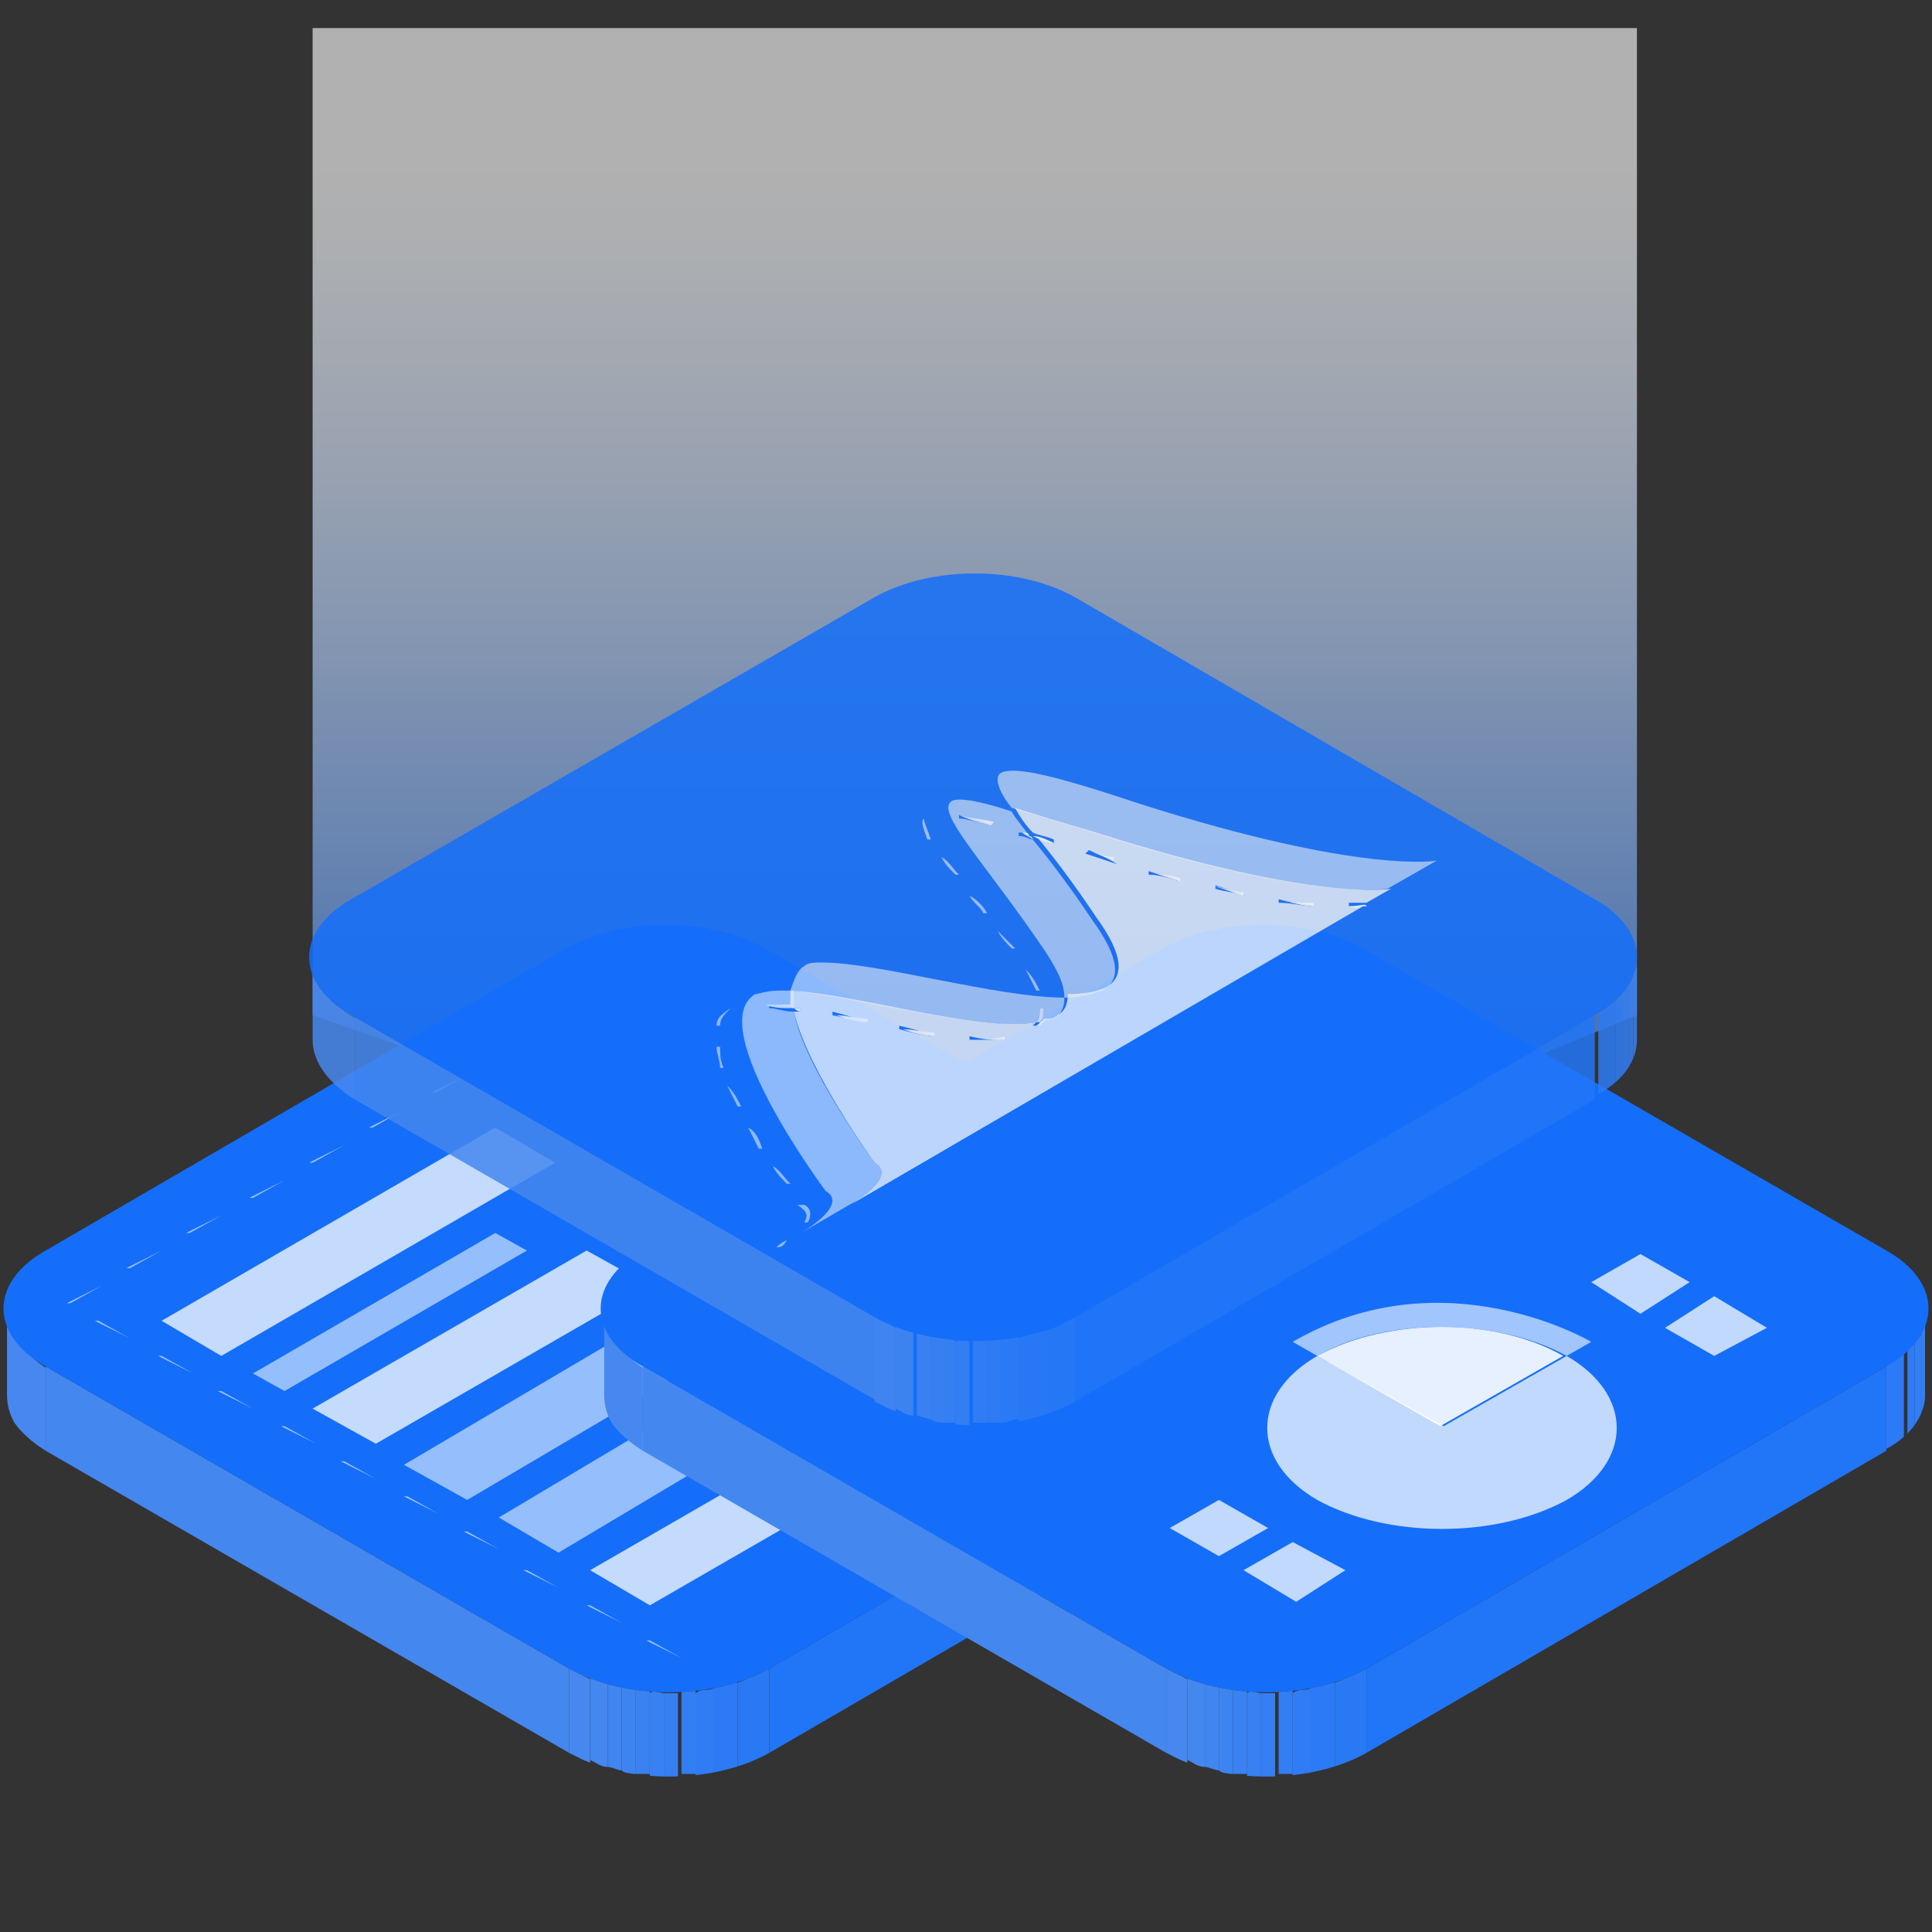 <svg xmlns="http://www.w3.org/2000/svg" xmlns:xlink="http://www.w3.org/1999/xlink" id="Layer_1" x="0" y="0" version="1.1" viewBox="0 0 55 55" xml:space="preserve" style="enable-background:new 0 0 55 55"><rect x="0" y="0" width="55" height="55" fill="#333333" stroke="none"/><style type="text/css">.st1{opacity:.62;fill:url(#SVGID_1_)}.st7,.st8{enable-background:new}.st8{clip-path:url(#SVGID_6_)}.st9{fill:#3d84f1}.st10{fill:#3a82f1}.st11{fill:#3781f2}.st12{fill:#357ff3}.st13{fill:#327ef3}.st14{fill:#2f7cf4}.st15{fill:#2c7af5}.st16{fill:#2979f5}.st17{clip-path:url(#SVGID_8_);enable-background:new}.st18{fill:#4688ef}.st19{fill:#2175f7}.st20{fill:#4487ef}.st21{fill:#146efa}.st22{clip-path:url(#SVGID_10_);enable-background:new}.st23{fill:#4085f0}.st24{fill:#4387ef}.st26,.st27{clip-path:url(#SVGID_13_);enable-background:new}.st27{clip-path:url(#SVGID_15_)}.st29{opacity:.749;fill:#fff}.st30,.st31{opacity:.549;fill:#fff}.st31{opacity:.6}.st33{clip-path:url(#SVGID_21_);enable-background:new}.st36,.st37{opacity:.741;fill:#fff}.st37{opacity:.898}.st39{opacity:.85}.st43,.st44{opacity:.839;fill:#fff}.st44{opacity:.937}</style><linearGradient id="SVGID_1_" x1="27.737" x2="27.737" y1="-3.689" y2="41.522" gradientUnits="userSpaceOnUse"><stop offset=".178" style="stop-color:#fff"/><stop offset=".244" style="stop-color:#f6faff"/><stop offset=".349" style="stop-color:#dfebff"/><stop offset=".481" style="stop-color:#b8d4ff"/><stop offset=".634" style="stop-color:#83b3ff"/><stop offset=".803" style="stop-color:#408aff"/><stop offset=".948" style="stop-color:#0063ff"/></linearGradient><polygon points="8.9 .8 8.9 28.9 29.3 36 46.6 28.9 46.6 .8" class="st1"/><g><g><g class="st7"><g class="st7"><defs><path id="SVGID_12_" d="M37.8,37.3l0,2.4c0,0.6-0.4,1.2-1.2,1.6l0-2.4C37.5,38.4,37.8,37.8,37.8,37.3z" class="st7"/></defs><clipPath id="SVGID_2_"><use xlink:href="#SVGID_12_" style="overflow:visible"/></clipPath><g style="clip-path:url(#SVGID_2_);enable-background:new"><path d="M37.8,37.3l0,2.4c0,0,0,0,0,0L37.8,37.3C37.8,37.3,37.8,37.3,37.8,37.3" class="st9"/><path d="M37.8,37.3l0,2.4c0,0.1,0,0.2,0,0.2l0-2.4C37.8,37.4,37.8,37.4,37.8,37.3" class="st10"/><path d="M37.8,37.5l0,2.4c0,0.1,0,0.2-0.1,0.2l0-2.4C37.8,37.7,37.8,37.6,37.8,37.5" class="st11"/><path d="M37.8,37.7l0,2.4c0,0.1-0.1,0.2-0.1,0.2l0-2.4C37.7,37.9,37.7,37.8,37.8,37.7" class="st12"/><path d="M37.7,38l0,2.4c0,0.1-0.1,0.2-0.2,0.2l0-2.4C37.6,38.1,37.6,38.1,37.7,38" class="st13"/><path d="M37.5,38.2l0,2.4c-0.1,0.1-0.2,0.2-0.2,0.3l0-2.4C37.3,38.4,37.4,38.3,37.5,38.2" class="st14"/><path d="M37.2,38.5l0,2.4c-0.1,0.1-0.3,0.3-0.5,0.4l0-2.4C36.9,38.7,37.1,38.6,37.2,38.5" class="st15"/><path d="M36.7,38.9l0,2.4c0,0,0,0,0,0L36.7,38.9C36.7,38.9,36.7,38.9,36.7,38.9" class="st16"/></g></g><g class="st7"><defs><path id="SVGID_14_" d="M0.2,39.7l0-2.4c0,0.6,0.4,1.2,1.2,1.7l0,2.4C0.5,40.9,0.2,40.3,0.2,39.7z" class="st7"/></defs><clipPath id="SVGID_3_"><use xlink:href="#SVGID_14_" style="overflow:visible"/></clipPath><g style="clip-path:url(#SVGID_3_);enable-background:new"><path d="M1.3,38.9l0,2.4c-0.8-0.5-1.2-1.1-1.2-1.7l0-2.4C0.2,37.8,0.6,38.4,1.3,38.9" class="st18"/></g></g><g><polygon points="36.7 38.9 36.7 41.3 21.9 49.9 21.9 47.5" class="st19"/></g><g><polygon points="16.2 47.5 16.2 49.9 1.3 41.3 1.3 38.9" class="st20"/></g><g><path d="M36.7,35.6c1.6,0.9,1.6,2.4,0,3.3l-14.8,8.6c-1.6,0.9-4.1,0.9-5.7,0L1.3,38.9c-1.6-0.9-1.6-2.4,0-3.3 L16.1,27c1.6-0.9,4.1-0.9,5.7,0L36.7,35.6z" class="st21"/><g class="st7"><defs><path id="SVGID_16_" d="M36.7,35.6c1.6,0.9,1.6,2.4,0,3.3l-14.8,8.6c-1.6,0.9-4.1,0.9-5.7,0L1.3,38.9 c-1.6-0.9-1.6-2.4,0-3.3L16.1,27c1.6-0.9,4.1-0.9,5.7,0L36.7,35.6z" class="st7"/></defs><clipPath id="SVGID_4_"><use xlink:href="#SVGID_16_" style="overflow:visible"/></clipPath><g style="clip-path:url(#SVGID_4_)"><g><g><g><polyline points="15.8 33.1 14.1 32.1 4.6 37.6 6.3 38.6 15.8 33.1" class="st29"/><polyline points="18.5 36.6 16.7 35.6 8.9 40.1 10.7 41.1 18.5 36.6" class="st29"/><polyline points="21.1 38.1 19.3 37.1 11.5 41.7 13.3 42.7 21.1 38.1" class="st30"/><polyline points="21.1 41.1 19.4 40.1 14.2 43.2 15.9 44.2 21.1 41.1" class="st30"/><polyline points="23.7 42.7 22 41.7 16.8 44.7 18.5 45.7 23.7 42.7" class="st29"/><polyline points="15 35.6 14.1 35.1 7.2 39.1 8.1 39.6 15 35.6" class="st30"/><path d="M3.7,38.1l-0.9-0.5l-0.1,0L3.7,38.1L3.7,38.1 M5.5,39.1l-0.9-0.5l-0.1,0L5.5,39.1L5.5,39.1 M7.2,40.1 l-0.9-0.5l-0.1,0L7.2,40.1L7.2,40.1 M9,41.1l-0.9-0.5l-0.1,0L9,41.1L9,41.1 M10.7,42.1l-0.9-0.5l-0.1,0L10.7,42.1 L10.7,42.1 M12.5,43.1l-0.9-0.5l-0.1,0L12.5,43.1L12.5,43.1 M14.2,44.1l-0.9-0.5l-0.1,0L14.2,44.1L14.2,44.1 M15.9,45.2 l-0.9-0.5l-0.1,0L15.9,45.2L15.9,45.2 M17.7,46.2l-0.9-0.5l-0.1,0L17.7,46.2L17.7,46.2 M19.4,47.2l-0.9-0.5l-0.1,0 L19.4,47.2L19.4,47.2 M2.9,36.6L2.9,36.6l-1,0.5l0.1,0L2.9,36.6 M4.6,35.6L4.6,35.6l-1,0.5l0.1,0L4.6,35.6 M6.3,34.6 L6.3,34.6l-1,0.5l0.1,0L6.3,34.6 M8.1,33.6L8.1,33.6l-1,0.5l0.1,0L8.1,33.6 M9.8,32.6L9.8,32.6l-1,0.5l0.1,0L9.8,32.6 M11.5,31.6L11.5,31.6l-1,0.5l0.1,0L11.5,31.6 M13.3,30.6L13.3,30.6l-1,0.5l0.1,0L13.3,30.6" class="st31"/></g></g></g></g></g></g><g class="st7"><defs><path id="SVGID_18_" d="M21.9,47.5l0,2.4c-1.6,0.9-4.1,0.9-5.7,0l0-2.4C17.8,48.4,20.3,48.4,21.9,47.5z" class="st7"/></defs><clipPath id="SVGID_6_"><use xlink:href="#SVGID_18_" style="overflow:visible"/></clipPath><g class="st8"><path d="M21.9,47.5l0,2.4c-0.3,0.2-0.6,0.3-0.9,0.4l0-2.4C21.3,47.8,21.6,47.6,21.9,47.5" class="st16"/><path d="M21,47.9l0,2.4c-0.2,0.1-0.5,0.1-0.8,0.2l0-2.4C20.5,48,20.8,47.9,21,47.9" class="st15"/><path d="M20.3,48.1l0,2.4c-0.2,0-0.3,0.1-0.5,0.1l0-2.4C19.9,48.1,20.1,48.1,20.3,48.1" class="st14"/><path d="M19.8,48.1l0,2.4c-0.1,0-0.3,0-0.4,0l0-2.4C19.5,48.1,19.6,48.1,19.8,48.1" class="st13"/><path d="M19.3,48.2l0,2.4c-0.1,0-0.3,0-0.4,0l0-2.4C19,48.2,19.2,48.2,19.3,48.2" class="st12"/><path d="M18.9,48.2l0,2.4c-0.1,0-0.3,0-0.4,0l0-2.4C18.6,48.1,18.8,48.2,18.9,48.2" class="st11"/><path d="M18.5,48.1l0,2.4c-0.1,0-0.3,0-0.4,0l0-2.4C18.2,48.1,18.4,48.1,18.5,48.1" class="st10"/><path d="M18.1,48.1l0,2.4c-0.1,0-0.3,0-0.4-0.1l0-2.4C17.8,48,18,48.1,18.1,48.1" class="st9"/><path d="M17.7,48l0,2.4c-0.1,0-0.3-0.1-0.4-0.1l0-2.4C17.4,48,17.6,48,17.7,48" class="st23"/><path d="M17.3,47.9l0,2.4c-0.2,0-0.3-0.1-0.5-0.2l0-2.4C17,47.8,17.1,47.9,17.3,47.9" class="st24"/><path d="M16.8,47.8l0,2.4c-0.2-0.1-0.4-0.2-0.6-0.3l0-2.4C16.4,47.6,16.6,47.7,16.8,47.8" class="st18"/></g></g></g></g></g><g><g><g class="st7"><g class="st7"><defs><path id="SVGID_20_" d="M54.8,37.3l0,2.4c0,0.6-0.4,1.2-1.2,1.6l0-2.4C54.5,38.4,54.8,37.8,54.8,37.3z" class="st7"/></defs><clipPath id="SVGID_8_"><use xlink:href="#SVGID_20_" style="overflow:visible"/></clipPath><g class="st17"><path d="M54.8,37.3l0,2.4c0,0,0,0,0,0L54.8,37.3C54.8,37.3,54.8,37.3,54.8,37.3" class="st9"/><path d="M54.8,37.3l0,2.4c0,0.1,0,0.2,0,0.2l0-2.4C54.8,37.4,54.8,37.4,54.8,37.3" class="st10"/><path d="M54.8,37.5l0,2.4c0,0.1,0,0.2-0.1,0.2l0-2.4C54.8,37.7,54.8,37.6,54.8,37.5" class="st11"/><path d="M54.8,37.7l0,2.4c0,0.1-0.1,0.2-0.1,0.2l0-2.4C54.7,37.9,54.7,37.8,54.8,37.7" class="st12"/><path d="M54.7,38l0,2.4c0,0.1-0.1,0.2-0.2,0.2l0-2.4C54.6,38.1,54.6,38.1,54.7,38" class="st13"/><path d="M54.5,38.2l0,2.4c-0.1,0.1-0.2,0.2-0.2,0.3l0-2.4C54.3,38.4,54.4,38.3,54.5,38.2" class="st14"/><path d="M54.2,38.5l0,2.4c-0.1,0.1-0.3,0.3-0.5,0.4l0-2.4C53.9,38.7,54.1,38.6,54.2,38.5" class="st15"/><path d="M53.7,38.9l0,2.4c0,0,0,0,0,0L53.7,38.9C53.7,38.9,53.7,38.9,53.7,38.9" class="st16"/></g></g><g class="st7"><defs><path id="SVGID_22_" d="M17.2,39.7l0-2.4c0,0.6,0.4,1.2,1.2,1.7l0,2.4C17.5,40.9,17.2,40.3,17.2,39.7z" class="st7"/></defs><clipPath id="SVGID_10_"><use xlink:href="#SVGID_22_" style="overflow:visible"/></clipPath><g class="st22"><path d="M18.3,38.9l0,2.4c-0.8-0.5-1.2-1.1-1.2-1.7l0-2.4C17.2,37.8,17.6,38.4,18.3,38.9" class="st18"/></g></g><g><polygon points="53.7 38.9 53.7 41.3 38.9 49.9 38.9 47.5" class="st19"/></g><g><polygon points="33.2 47.5 33.2 49.9 18.3 41.3 18.3 38.9" class="st20"/></g><g><path d="M53.7,35.6c1.6,0.9,1.6,2.4,0,3.3l-14.8,8.6c-1.6,0.9-4.1,0.9-5.7,0l-14.9-8.6c-1.6-0.9-1.6-2.4,0-3.3 L33.1,27c1.6-0.9,4.1-0.9,5.7,0L53.7,35.6z" class="st21"/><g class="st7"><defs><path id="SVGID_24_" d="M53.7,35.6c1.6,0.9,1.6,2.4,0,3.3l-14.8,8.6c-1.6,0.9-4.1,0.9-5.7,0l-14.9-8.6 c-1.6-0.9-1.6-2.4,0-3.3L33.1,27c1.6-0.9,4.1-0.9,5.7,0L53.7,35.6z" class="st7"/></defs><clipPath id="SVGID_11_"><use xlink:href="#SVGID_24_" style="overflow:visible"/></clipPath><g style="clip-path:url(#SVGID_11_)"><g><g><g><path d="M37.5,38.6c-1.9,1.1-1.9,3,0,4.1c2,1.1,5.1,1.1,7.1,0c1.9-1.1,1.9-3,0-4.1l-3.5,2L37.5,38.6" class="st36"/><path d="M36.8,38.2l0.7,0.4c1.9-1.1,5.1-1.1,7.1,0l0.7-0.4C45.3,38.2,41.1,35.7,36.8,38.2" class="st31"/><path d="M37.5,38.6l3.5,2l3.5-2C42.6,37.5,39.5,37.5,37.5,38.6" class="st37"/><polyline points="34.7 42.7 33.3 43.5 34.7 44.3 36.1 43.5 34.7 42.7" class="st36"/><polyline points="36.8 43.9 35.4 44.7 36.9 45.6 38.3 44.7 36.8 43.9" class="st36"/><polyline points="48.8 36.9 47.4 37.8 48.8 38.6 50.3 37.8 48.8 36.9" class="st36"/><polyline points="46.7 35.7 45.3 36.5 46.7 37.4 48.1 36.5 46.7 35.7" class="st36"/></g></g></g></g></g></g><g class="st7"><defs><path id="SVGID_26_" d="M38.9,47.5l0,2.4c-1.6,0.9-4.1,0.9-5.7,0l0-2.4C34.8,48.4,37.3,48.4,38.9,47.5z" class="st7"/></defs><clipPath id="SVGID_13_"><use xlink:href="#SVGID_26_" style="overflow:visible"/></clipPath><g class="st26"><path d="M38.9,47.5l0,2.4c-0.3,0.2-0.6,0.3-0.9,0.4l0-2.4C38.3,47.8,38.6,47.6,38.9,47.5" class="st16"/><path d="M38,47.9l0,2.4c-0.2,0.1-0.5,0.1-0.8,0.2l0-2.4C37.5,48,37.8,47.9,38,47.9" class="st15"/><path d="M37.3,48.1l0,2.4c-0.2,0-0.3,0.1-0.5,0.1l0-2.4C36.9,48.1,37.1,48.1,37.3,48.1" class="st14"/><path d="M36.8,48.1l0,2.4c-0.1,0-0.3,0-0.4,0l0-2.4C36.5,48.1,36.6,48.1,36.8,48.1" class="st13"/><path d="M36.3,48.2l0,2.4c-0.1,0-0.3,0-0.4,0l0-2.4C36,48.2,36.2,48.2,36.3,48.2" class="st12"/><path d="M35.9,48.2l0,2.4c-0.1,0-0.3,0-0.4,0l0-2.4C35.6,48.1,35.8,48.2,35.9,48.2" class="st11"/><path d="M35.5,48.1l0,2.4c-0.1,0-0.3,0-0.4,0l0-2.4C35.2,48.1,35.4,48.1,35.5,48.1" class="st10"/><path d="M35.1,48.1l0,2.4c-0.1,0-0.3,0-0.4-0.1l0-2.4C34.8,48,35,48.1,35.1,48.1" class="st9"/><path d="M34.7,48l0,2.4c-0.1,0-0.3-0.1-0.4-0.1l0-2.4C34.4,48,34.6,48,34.7,48" class="st23"/><path d="M34.3,47.9l0,2.4c-0.2,0-0.3-0.1-0.5-0.2l0-2.4C34,47.8,34.1,47.9,34.3,47.9" class="st24"/><path d="M33.8,47.8l0,2.4c-0.2-0.1-0.4-0.2-0.6-0.3l0-2.4C33.4,47.6,33.6,47.7,33.8,47.8" class="st18"/></g></g></g></g></g><g class="st39"><g><g class="st7"><g class="st7"><defs><path id="SVGID_28_" d="M46.6,27.2l0,2.4c0,0.6-0.4,1.2-1.2,1.6l0-2.4C46.2,28.4,46.6,27.8,46.6,27.2z" class="st7"/></defs><clipPath id="SVGID_15_"><use xlink:href="#SVGID_28_" style="overflow:visible"/></clipPath><g class="st27"><path d="M46.6,27.2l0,2.4c0,0,0,0,0,0L46.6,27.2C46.6,27.3,46.6,27.3,46.6,27.2" class="st9"/><path d="M46.6,27.3l0,2.4c0,0.1,0,0.2,0,0.2l0-2.4C46.6,27.4,46.6,27.4,46.6,27.3" class="st10"/><path d="M46.6,27.5l0,2.4c0,0.1,0,0.2-0.1,0.2l0-2.4C46.5,27.7,46.6,27.6,46.6,27.5" class="st11"/><path d="M46.5,27.7l0,2.4c0,0.1-0.1,0.2-0.1,0.2l0-2.4C46.4,27.9,46.5,27.8,46.5,27.7" class="st12"/><path d="M46.4,28l0,2.4c0,0.1-0.1,0.2-0.2,0.2l0-2.4C46.3,28.1,46.4,28.1,46.4,28" class="st13"/><path d="M46.2,28.2l0,2.4c-0.1,0.1-0.2,0.2-0.2,0.3l0-2.4C46.1,28.4,46.2,28.3,46.2,28.2" class="st14"/><path d="M46,28.5l0,2.4c-0.1,0.1-0.3,0.3-0.5,0.4l0-2.4C45.7,28.7,45.8,28.6,46,28.5" class="st15"/><path d="M45.5,28.9l0,2.4c0,0,0,0,0,0L45.5,28.9C45.4,28.9,45.5,28.9,45.5,28.9" class="st16"/></g></g><g class="st7"><defs><path id="SVGID_30_" d="M8.9,29.7l0-2.4c0,0.6,0.4,1.2,1.2,1.7l0,2.4C9.3,30.9,8.9,30.3,8.9,29.7z" class="st7"/></defs><clipPath id="SVGID_17_"><use xlink:href="#SVGID_30_" style="overflow:visible"/></clipPath><g style="clip-path:url(#SVGID_17_);enable-background:new"><path d="M10.1,28.9l0,2.4c-0.8-0.5-1.2-1.1-1.2-1.7l0-2.4C8.9,27.8,9.3,28.4,10.1,28.9" class="st18"/></g></g><g><polygon points="45.4 28.9 45.4 31.3 30.6 39.9 30.6 37.5" class="st19"/></g><g><polygon points="25 37.5 25 39.9 10.1 31.3 10.1 28.9" class="st20"/></g><g><path d="M45.4,25.6c1.6,0.9,1.6,2.4,0,3.3l-14.8,8.6c-1.6,0.9-4.1,0.9-5.7,0l-14.9-8.6c-1.6-0.9-1.6-2.4,0-3.3 L24.9,17c1.6-0.9,4.1-0.9,5.7,0L45.4,25.6z" class="st21"/><g class="st7"><defs><path id="SVGID_32_" d="M45.4,25.6c1.6,0.9,1.6,2.4,0,3.3l-14.8,8.6c-1.6,0.9-4.1,0.9-5.7,0l-14.9-8.6 c-1.6-0.9-1.6-2.4,0-3.3L24.9,17c1.6-0.9,4.1-0.9,5.7,0L45.4,25.6z" class="st7"/></defs><clipPath id="SVGID_19_"><use xlink:href="#SVGID_32_" style="overflow:visible"/></clipPath><g style="clip-path:url(#SVGID_19_)"><g><g><g><path d="M21.5,28.3c-1.5,0.9,2,5.6,2,5.6c0.7,0.4-0.7,1.2-0.7,1.2l16-9.3l-14.6,8.5c0,0,1.4-0.8,0.7-1.2 c0,0-2-2.7-2.3-4.3c-0.3,0-0.5-0.1-0.7-0.1l0-0.1c0.2,0,0.5,0,0.7,0.1c0-0.2,0-0.3,0-0.5c-0.2,0-0.3,0-0.4,0 C21.8,28.2,21.6,28.3,21.5,28.3 M28.2,23.5c-0.4-0.1-0.7-0.2-0.9-0.2l0-0.1C27.6,23.3,27.9,23.3,28.2,23.5L28.2,23.5 M27.1,22.8c-0.5,0.3,0.9,1.7,2.6,4.2c0.4,0.6,0.6,1,0.6,1.4c0.5,0,0.8-0.1,1.1-0.2c0.5-0.3,0.5-0.9-0.3-2 c-0.6-0.9-1.2-1.7-1.7-2.3c-0.1,0-0.2-0.1-0.4-0.1l0-0.1c0.1,0,0.2,0,0.3,0.1c-0.2-0.3-0.4-0.5-0.5-0.7 C27.9,22.8,27.3,22.7,27.1,22.8" class="st31"/><path d="M22.9,27.5c-0.2,0.1-0.3,0.4-0.4,0.7c2,0.2,5.5,1.2,7,0.9c0.1-0.1,0.1-0.2,0.1-0.4l0.1,0 c0,0.1,0,0.3-0.1,0.4c0.1,0,0.3-0.1,0.4-0.1c0.2-0.1,0.3-0.3,0.3-0.6c-1.9,0-5.3-1-6.9-1C23.2,27.4,23,27.4,22.9,27.5 M28.5,22c-0.2,0.1-0.1,0.5,0.3,1c0.6,0.2,1.4,0.4,2.3,0.7c6.3,2,8.4,1.6,8.4,1.6l1.4-0.8c0,0-2.1,0.4-8.4-1.6 C30.1,22.1,28.9,21.8,28.5,22" class="st31"/><path d="M37.4,25.8c-0.3,0-0.6-0.1-1-0.1l0-0.1C36.8,25.7,37.1,25.7,37.4,25.8L37.4,25.8 M28.6,29.6 c-0.3,0-0.6,0-1,0l0-0.1C28,29.6,28.3,29.6,28.6,29.6L28.6,29.6 M35.5,25.5c-0.3-0.1-0.6-0.1-0.9-0.2l0-0.1 C34.9,25.3,35.2,25.4,35.5,25.5L35.5,25.5 M26.6,29.5c-0.3,0-0.6-0.1-1-0.2l0-0.1C26,29.3,26.4,29.4,26.6,29.5L26.6,29.5 M33.6,25.1c-0.3-0.1-0.6-0.2-0.9-0.2l0-0.1C33,24.9,33.3,24.9,33.6,25.1L33.6,25.1 M24.7,29.1c-0.3-0.1-0.6-0.1-1-0.2 l0-0.1C24.1,28.9,24.4,29,24.7,29.1L24.7,29.1 M31.8,24.6c-0.3-0.1-0.6-0.2-0.9-0.3l0.1-0.1C31.2,24.3,31.5,24.4,31.8,24.6 L31.8,24.6 M28.9,23c0.1,0.2,0.3,0.5,0.5,0.7c0.2,0.1,0.4,0.1,0.6,0.2L30,24c-0.2-0.1-0.4-0.1-0.5-0.2 c0.5,0.6,1.1,1.4,1.7,2.3c0.8,1.1,0.8,1.7,0.3,2c-0.2,0.1-0.6,0.2-1.1,0.2c0,0.3-0.1,0.5-0.3,0.6c-0.1,0.1-0.2,0.1-0.4,0.1 c0,0.1-0.1,0.1-0.2,0.2l-0.1,0c0,0,0.1-0.1,0.1-0.1c-1.6,0.3-5.1-0.8-7-0.9c0,0.1,0,0.3,0,0.5c0.1,0,0.2,0,0.3,0l0,0.1 c-0.1,0-0.2,0-0.2,0c0.4,1.7,2.3,4.3,2.3,4.3c0.7,0.4-0.7,1.2-0.7,1.2l14.6-8.5c-0.1,0-0.2,0-0.4,0l0-0.1 c0.3,0,0.5,0,0.5,0l0,0l0.7-0.4c0,0-2.1,0.4-8.4-1.6C30.2,23.4,29.5,23.2,28.9,23" class="st43"/><path d="M38.9,25.8L38.9,25.8C38.9,25.8,38.9,25.8,38.9,25.8L38.9,25.8" class="st31"/><path d="M38.4,25.8L38.4,25.8c0.2,0.1,0.4,0,0.4,0l0.1,0l0,0C38.9,25.7,38.7,25.8,38.4,25.8" class="st44"/><path d="M26.3,23.3c-0.1,0.1,0,0.3,0.1,0.6l0.1,0C26.4,23.6,26.3,23.4,26.3,23.3L26.3,23.3" class="st31"/><path d="M27.3,23.2L27.3,23.2c0.2,0.1,0.5,0.2,0.9,0.3l0.1-0.1C27.9,23.3,27.6,23.3,27.3,23.2" class="st43"/><path d="M26.8,24.4c0.1,0.2,0.2,0.3,0.4,0.5l0.1,0C27.1,24.7,27,24.5,26.8,24.4L26.8,24.4" class="st31"/><path d="M29.1,23.7L29.1,23.7c0.1,0.1,0.2,0.1,0.3,0.2c0,0,0-0.1-0.1-0.1C29.3,23.7,29.2,23.7,29.1,23.7" class="st43"/><path d="M29.4,23.8C29.4,23.8,29.4,23.8,29.4,23.8c0.2,0.1,0.4,0.2,0.6,0.2L30,24 C29.8,23.9,29.6,23.8,29.4,23.8" class="st44"/><path d="M20.8,28.7L20.8,28.7c-0.3,0.2-0.4,0.3-0.4,0.5l0.1,0C20.5,29,20.6,28.9,20.8,28.7L20.8,28.7 L20.8,28.7L20.8,28.7" class="st31"/><path d="M21.8,28.6L21.8,28.6c0.2,0.1,0.5,0.1,0.7,0.1c0,0,0,0,0-0.1C22.3,28.6,22.1,28.6,21.8,28.6" class="st43"/><path d="M22.6,28.7C22.6,28.7,22.6,28.7,22.6,28.7c0.1,0.1,0.2,0.1,0.2,0.1l0-0.1 C22.7,28.7,22.6,28.7,22.6,28.7" class="st44"/><path d="M20.4,29.8c0,0.2,0.1,0.4,0.1,0.6l0.1,0c-0.1-0.2-0.1-0.4-0.1-0.6L20.4,29.8 M27.6,25.5 c0.1,0.2,0.3,0.3,0.4,0.5l0.1,0C28,25.8,27.8,25.6,27.6,25.5L27.6,25.5" class="st31"/><path d="M23.8,28.9L23.8,28.9c0.3,0.1,0.6,0.2,0.9,0.2l0-0.1C24.4,29,24.1,28.9,23.8,28.9 M30.9,24.2 L30.9,24.2c0.3,0.1,0.6,0.2,0.8,0.3l0-0.1C31.5,24.4,31.2,24.3,30.9,24.2" class="st44"/><path d="M28.4,26.5c0.1,0.2,0.3,0.4,0.4,0.5l0.1,0C28.8,26.9,28.6,26.7,28.4,26.5L28.4,26.5 M20.7,30.9 c0.1,0.2,0.2,0.4,0.3,0.6l0.1,0C21,31.3,20.9,31.1,20.7,30.9L20.7,30.9" class="st31"/><path d="M25.7,29.3L25.7,29.3c0.3,0.1,0.6,0.2,0.9,0.2l0-0.1C26.4,29.4,26,29.3,25.7,29.3 M32.7,24.8 L32.7,24.8c0.3,0.1,0.6,0.2,0.9,0.3l0-0.1C33.3,24.9,33,24.9,32.7,24.8" class="st44"/><path d="M29.2,27.6c0.1,0.2,0.2,0.4,0.3,0.6l0.1,0C29.5,28,29.4,27.8,29.2,27.6L29.2,27.6 M21.3,32.1 c0.1,0.2,0.2,0.4,0.3,0.6l0.1,0C21.6,32.4,21.5,32.2,21.3,32.1L21.3,32.1" class="st31"/><path d="M27.6,29.5L27.6,29.5c0.4,0.1,0.7,0.1,1,0.1l0-0.1C28.3,29.6,28,29.6,27.6,29.5 M34.5,25.2L34.5,25.2 c0.3,0.1,0.6,0.2,0.9,0.3l0-0.1C35.2,25.4,34.9,25.3,34.5,25.2" class="st44"/><path d="M22,33.2c0.1,0.2,0.3,0.4,0.4,0.5l0.1,0C22.3,33.5,22.2,33.3,22,33.2L22,33.2" class="st31"/><path d="M29.6,28.7c0,0.2,0,0.3-0.1,0.4c0,0,0.1,0,0.1,0c0.1-0.1,0.1-0.2,0.1-0.4L29.6,28.7" class="st43"/><path d="M36.4,25.6L36.4,25.6c0.4,0.1,0.7,0.2,1,0.2l0-0.1C37.1,25.7,36.8,25.7,36.4,25.6 M29.6,29.1 c0,0.1-0.1,0.1-0.1,0.1l0.1,0c0.1-0.1,0.1-0.1,0.2-0.2C29.6,29.1,29.6,29.1,29.6,29.1" class="st44"/><path d="M22.7,34.3L22.7,34.3L22.7,34.3c0.3,0.2,0.3,0.3,0.2,0.5l0.1,0c0.1-0.2,0.1-0.4-0.1-0.5l0,0 L22.7,34.3L22.7,34.3" class="st31"/><path d="M22.4,35.3c-0.2,0.1-0.3,0.2-0.3,0.2l0.1,0C22.2,35.5,22.3,35.5,22.4,35.3L22.4,35.3" class="st31"/></g></g></g></g></g></g><g class="st7"><defs><path id="SVGID_34_" d="M30.6,37.5l0,2.4c-1.6,0.9-4.1,0.9-5.7,0l0-2.4C26.5,38.4,29.1,38.4,30.6,37.5z" class="st7"/></defs><clipPath id="SVGID_21_"><use xlink:href="#SVGID_34_" style="overflow:visible"/></clipPath><g class="st33"><path d="M30.6,37.5l0,2.4c-0.3,0.2-0.6,0.3-0.9,0.4l0-2.4C30.1,37.8,30.4,37.6,30.6,37.5" class="st16"/><path d="M29.8,37.9l0,2.4c-0.2,0.1-0.5,0.1-0.8,0.2l0-2.4C29.3,38,29.5,37.9,29.8,37.9" class="st15"/><path d="M29,38l0,2.4c-0.2,0-0.3,0.1-0.5,0.1l0-2.4C28.7,38.1,28.8,38.1,29,38" class="st14"/><path d="M28.5,38.1l0,2.4c-0.1,0-0.3,0-0.4,0l0-2.4C28.2,38.1,28.3,38.1,28.5,38.1" class="st13"/><path d="M28.1,38.1l0,2.4c-0.1,0-0.3,0-0.4,0l0-2.4C27.8,38.2,27.9,38.2,28.1,38.1" class="st12"/><path d="M27.6,38.2l0,2.4c-0.1,0-0.3,0-0.4,0l0-2.4C27.4,38.1,27.5,38.1,27.6,38.2" class="st11"/><path d="M27.2,38.1l0,2.4c-0.1,0-0.3,0-0.4,0l0-2.4C27,38.1,27.1,38.1,27.2,38.1" class="st10"/><path d="M26.9,38.1l0,2.4c-0.1,0-0.3,0-0.4-0.1l0-2.4C26.6,38,26.7,38.1,26.9,38.1" class="st9"/><path d="M26.5,38l0,2.4c-0.1,0-0.3-0.1-0.4-0.1l0-2.4C26.2,38,26.3,38,26.5,38" class="st23"/><path d="M26,37.9l0,2.4c-0.2,0-0.3-0.1-0.5-0.2l0-2.4C25.7,37.8,25.9,37.9,26,37.9" class="st24"/><path d="M25.5,37.8l0,2.4c-0.2-0.1-0.4-0.2-0.6-0.3l0-2.4C25.2,37.6,25.3,37.7,25.5,37.8" class="st18"/></g></g></g></g></g></svg>